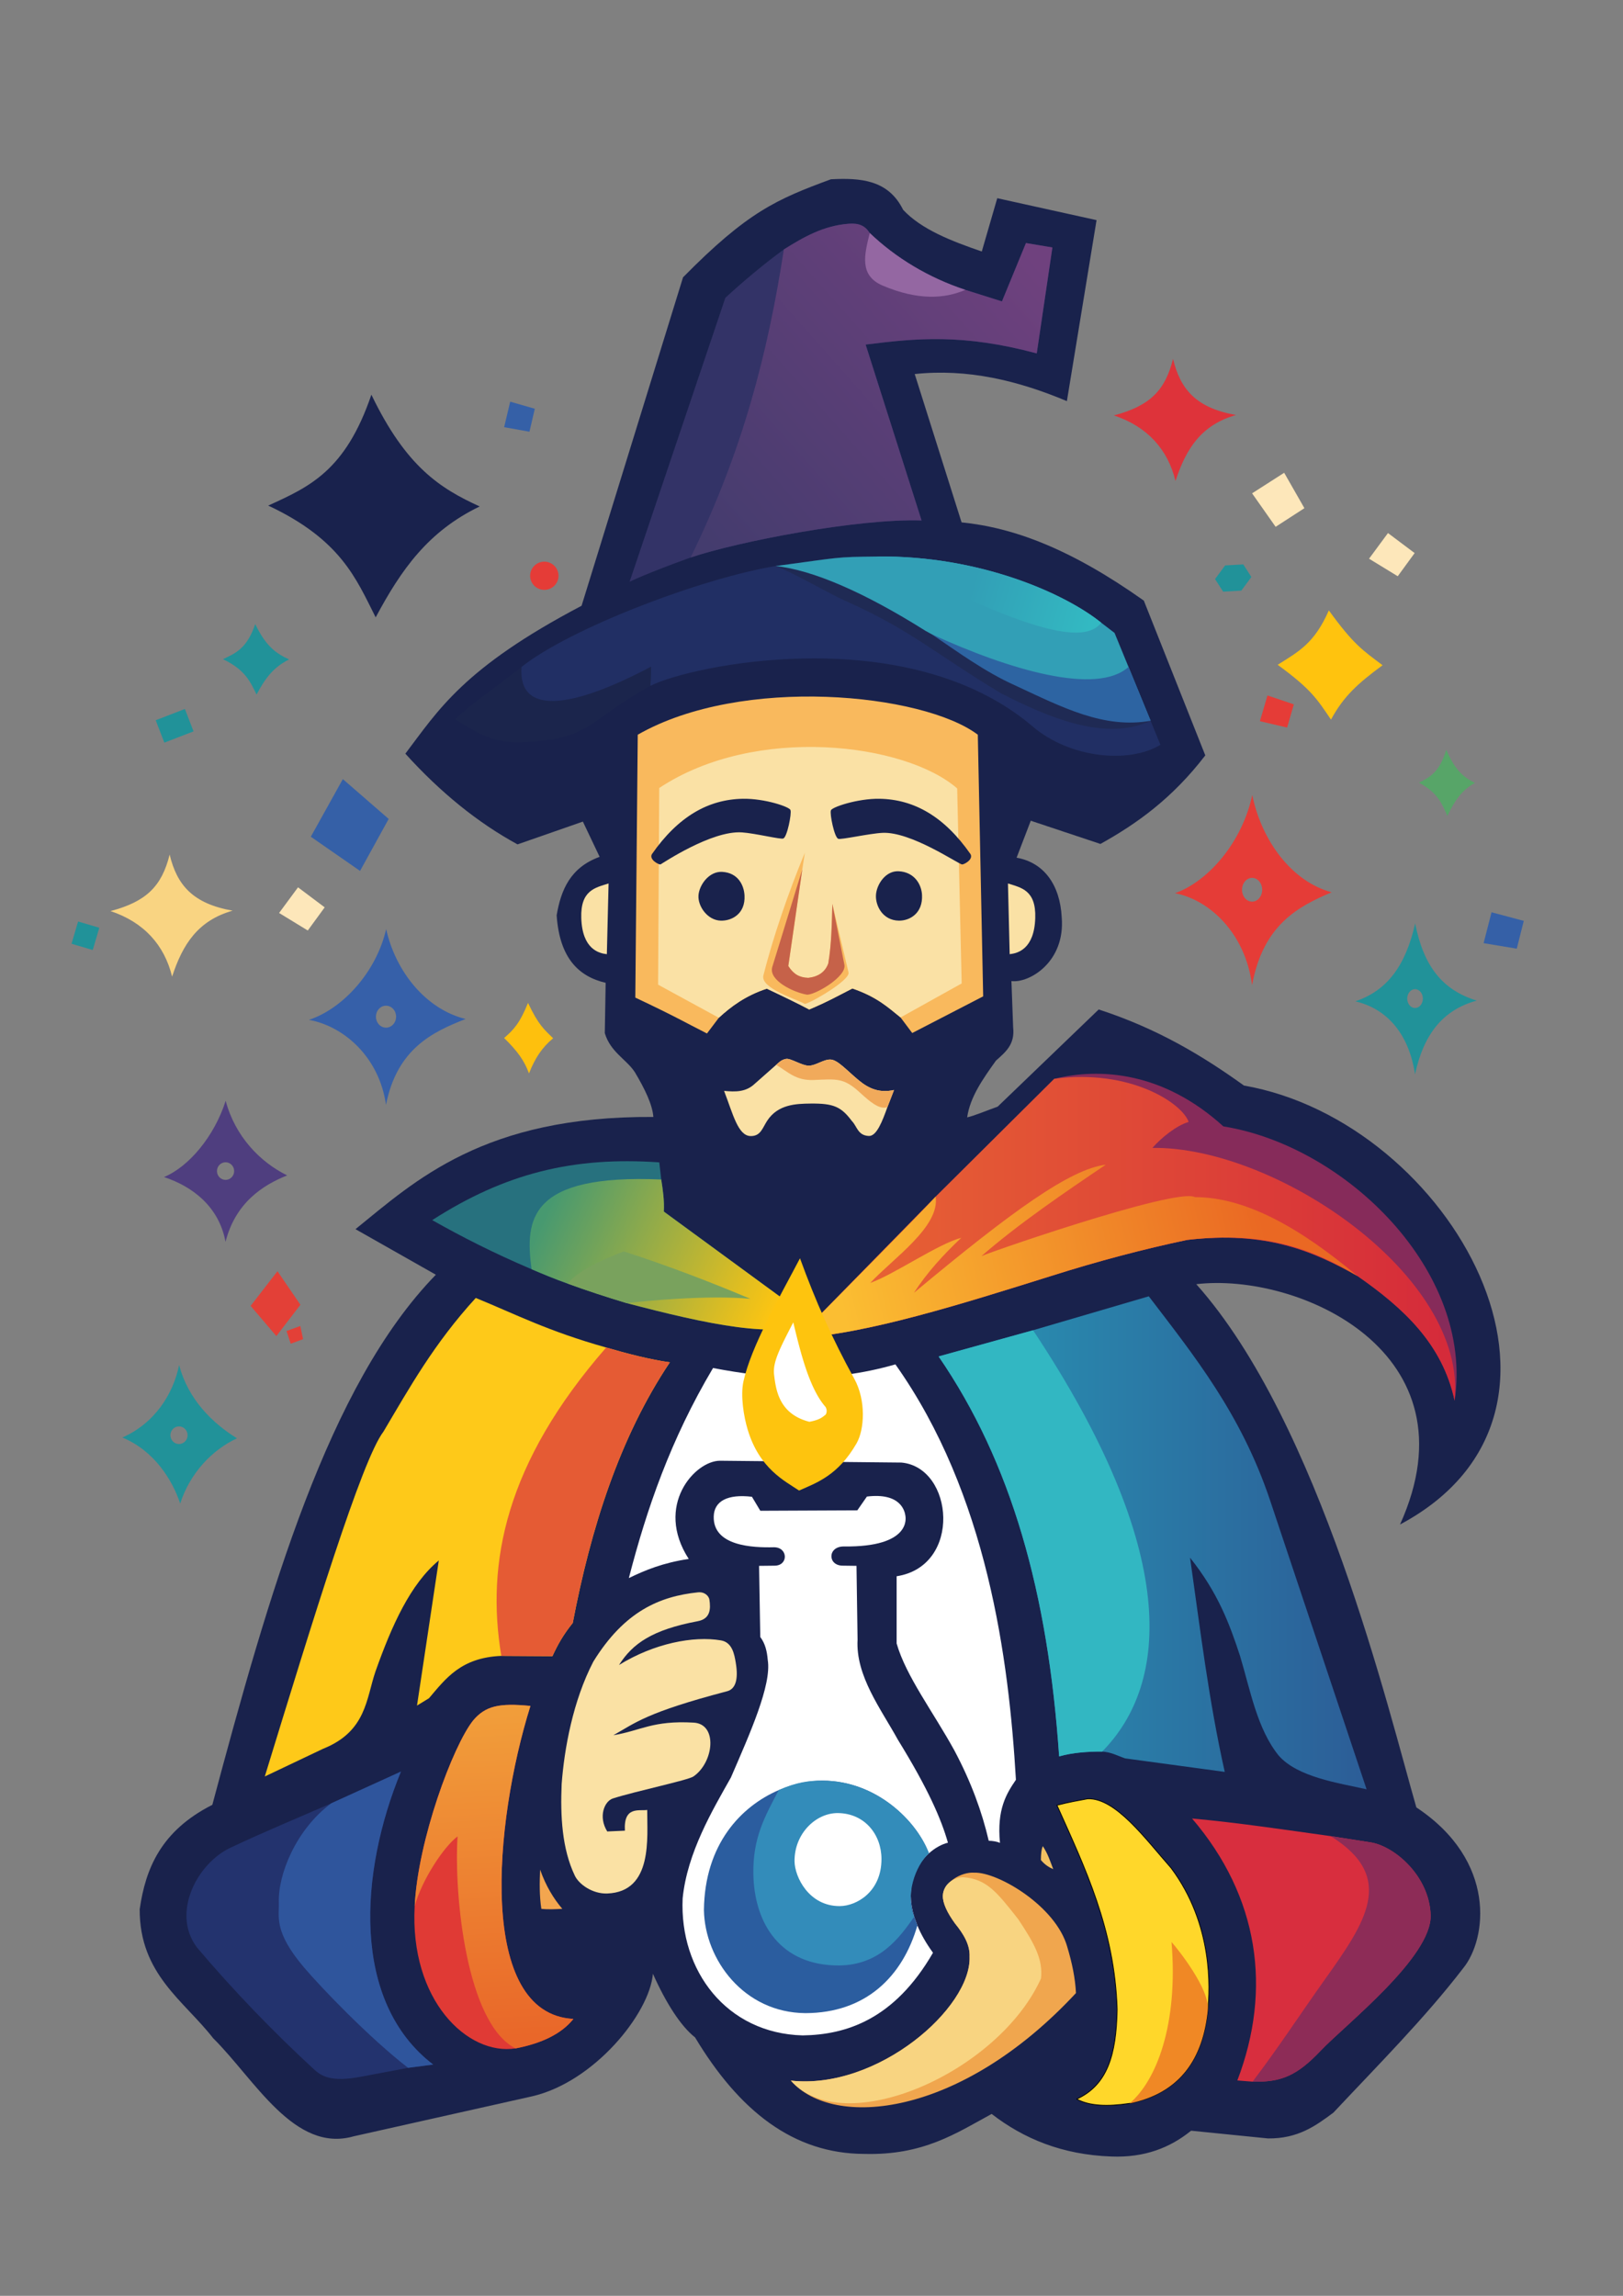 <svg xmlns="http://www.w3.org/2000/svg" xmlns:xlink="http://www.w3.org/1999/xlink"  width="210" height="297" viewBox="0 0 210 297"><rect x="0" y="0" width="210" height="297" fill="#808080" stroke="none"/><defs><linearGradient id="A" x1="121.37" x2="176.9" y1="199.6" y2="199.6" xlink:href="#N"><stop stop-color="#2895b4" offset="0"/><stop stop-color="#2c5d97" offset="1"/></linearGradient><linearGradient id="B" x1="91.613" x2="133.71" y1="70.759" y2="33.398" xlink:href="#N"><stop stop-color="#443c6e" offset="0"/><stop stop-color="#6f417e" offset="1"/></linearGradient><linearGradient id="C" x1="110.39" x2="141.07" y1="71.565" y2="80.689" xlink:href="#N"><stop stop-color="#329fb6" offset=".5"/><stop stop-color="#33b9c2" offset="1"/></linearGradient><linearGradient id="D" x1="109.09" x2="163.07" y1="169.74" y2="156.84" xlink:href="#N"><stop stop-color="#fbbe32" offset="0"/><stop stop-color="#ea6823" offset="1"/></linearGradient><linearGradient id="E" x1="103.17" x2="188.29" y1="160.26" y2="160.26" xlink:href="#N"><stop stop-color="#e96833" offset="0"/><stop stop-color="#d52a3a" offset="1"/></linearGradient><linearGradient id="F" x1="70.865" x2="100.24" y1="156.36" y2="169.81" xlink:href="#N"><stop stop-color="#479970" offset="0"/><stop stop-color="#fec511" offset="1"/></linearGradient><linearGradient id="G" x1="64.222" x2="66.407" y1="221.86" y2="263.57" xlink:href="#N"><stop stop-color="#f19d3a" offset="0"/><stop stop-color="#e96729" offset="1"/></linearGradient><clipPath id="H"><path d="M-.183 158.44H24.65v27.933H-.183zm13.443 14.093a1.112 1.14 0 0 0-1.112-1.14 1.112 1.14 0 0 0-1.112 1.14 1.112 1.14 0 0 0 1.112 1.14 1.112 1.14 0 0 0 1.112-1.14z" fill="#fff"/></clipPath><clipPath id="I"><path d="M-.812 158.44h25.934v28.248H-.812zm14.073 14.093a1.112 1.14 0 0 0-1.112-1.14 1.112 1.14 0 0 0-1.112 1.14 1.112 1.14 0 0 0 1.112 1.14 1.112 1.14 0 0 0 1.112-1.14z" fill="#fff"/></clipPath><clipPath id="J"><path d="M-1.349 158.44h27.276v28.248H-1.349zm14.609 14.093a1.112 1.14 0 0 0-1.112-1.14 1.112 1.14 0 0 0-1.112 1.14 1.112 1.14 0 0 0 1.112 1.14 1.112 1.14 0 0 0 1.112-1.14z" fill="#fff"/></clipPath><clipPath id="K"><path d="M-1.349 158.44h27.276v28.248H-1.349zm14.609 14.093a1.112 1.14 0 0 0-1.112-1.14 1.112 1.14 0 0 0-1.112 1.14 1.112 1.14 0 0 0 1.112 1.14 1.112 1.14 0 0 0 1.112-1.14z" fill="#fff"/></clipPath><clipPath id="L"><path d="M-1.349 158.44h27.276v28.248H-1.349zm14.609 14.093a1.112 1.14 0 0 0-1.112-1.14 1.112 1.14 0 0 0-1.112 1.14 1.112 1.14 0 0 0 1.112 1.14 1.112 1.14 0 0 0 1.112-1.14z" fill="#fff"/></clipPath><path id="M" d="M12.164 163.44c1.043 4.404 4.361 8.31 8.762 9.336-3.631 1.339-7.558 3.075-8.781 8.912-.743-4.956-4.638-8.163-8.494-8.825 3.762-1.173 7.436-4.991 8.513-9.422z"/><linearGradient id="N" gradientUnits="userSpaceOnUse"/></defs><path d="M84.483 255.34c1.683 3.788 3.62 6.797 5.451 8.231 5.707 9.499 12.718 15.053 21.913 15.072 7.614.2 11.847-2.659 16.463-5.172 4.134 3.195 9.106 5.273 15.462 5.506 4.333.175 7.64-1.143 10.345-3.337l9.956 1.001c3.875.041 6.173-1.639 8.454-3.337 5.786-6.167 11.845-12.242 16.796-18.687 3.066-3.766 4.392-13.876-6.062-20.801-3.581-12.412-12.47-49.759-28.476-67.686 13.167-1.555 36.473 8.754 26.363 31.09 27.635-14.737 6.585-52.124-20.189-56.785-5.323-3.822-11.123-7.347-18.799-9.844l-13.07 12.569c-1.336.477-3.007 1.177-3.949 1.39.377-2.639 2.046-4.992 3.726-7.341 1.188-1.07 2.474-2.062 2.225-4.282l-.222-6.007c2.314.284 6.972-2.467 6.507-8.231-.217-4.25-2.324-7.112-5.84-7.731l1.835-4.783 9.01 3.003c4.705-2.612 9.308-5.899 13.571-11.457l-7.953-20.022c-9.522-6.742-16.879-9.443-23.582-10.122l-6.062-19.188c6.81-.725 13.322.827 19.689 3.504l3.838-23.415-12.848-2.837-2.002 6.896c-3.98-1.371-7.804-2.856-10.178-5.395-1.918-3.894-5.526-4.147-9.344-3.949-7.011 2.592-10.742 4.174-19.132 12.681L75.251 78.367C59.935 86.412 56.7 91.896 52.448 97.499c4.543 5.022 9.38 8.938 14.516 11.735l8.454-2.948 2.169 4.561c-3.795 1.374-5.002 4.278-5.562 7.564.381 5.551 2.854 7.914 6.34 8.732l-.111 6.507c.735 2.472 2.835 3.413 3.893 5.061 1.3 2.18 2.272 4.195 2.391 5.784-21.969-.146-30.851 8.298-38.543 14.516l10.4 5.895c-13.922 14.296-21.58 41.119-28.921 68.576-6.642 3.364-8.643 8.238-9.399 13.515-.031 8.397 5.749 11.836 9.511 16.685 5.376 5.32 10.484 14.887 18.187 12.681l23.081-5.172c8.027-1.855 15.184-10.696 15.628-15.851z" fill="#19224c"/><path d="M139.32 271.55c1.641.907 4.016.981 6.841.556 6.55-1.354 9.497-5.79 10.122-12.097.267-2.683.716-11.043-4.755-18.354-3.335-3.78-7.176-9.08-10.79-8.954-1.243.243-2.257.387-3.977.834 3.619 8.094 7.472 16.025 7.786 26.418-.108 5.93-1.283 9.787-5.228 11.596z" fill="#ffd72a" stroke="#000" stroke-width=".1"/><path d="M146.16 272.11c6.55-1.354 9.497-5.79 10.122-12.097.267-2.683-3.901-7.901-4.7-8.787.891 10.662-1.948 17.925-5.423 20.884z" fill="#f08825"/><path d="M102.33 269.16c5.455 6.295 21.915 4.793 36.889-11.326-.096-1.952-.509-3.904-1.121-5.958-1.471-5.292-8.99-9.712-12.014-9.615-1.761-.132-4.04 1.309-4.09 2.989-.016.964.558 2.181 1.58 3.59 1.115 1.364 1.945 2.764 1.881 4.275.264 6.638-11.912 17.28-23.124 16.046z" fill="#f0a64e"/><path d="M102.33 269.16c6.831 7.75 26.844-.995 32.366-13.214.258-2.424-.764-4.396-2.95-7.669-2.729-3.463-4.055-5.189-7.079-5.427-.974-.053-2.624.719-2.674 2.399-.016.964.558 2.181 1.58 3.59 1.115 1.364 1.945 2.764 1.881 4.275.264 6.638-11.912 17.28-23.124 16.046z" fill="#f8d481"/><path d="M134.93 238.83c.664.992.963 1.984 1.349 2.976-.533-.228-1.066-.549-1.599-1.182.007-.72.059-1.368.25-1.794z" fill="#f3c162"/><path d="M120.72 252.62c-.904-1.244-1.563-2.419-2.02-3.521l-.409-1.135c-1.157-3.797.14-6.612 1.9-8.203.788-.712 1.668-1.179 2.462-1.378-.854-3.012-2.53-6.925-6.482-13.33-2.176-3.959-5.473-8.251-5.21-12.939l-.139-9.547-1.715-.023c-2.044.045-2.061-2.485.065-2.484 8.807.109 7.995-3.765 7.98-3.952-.083-.673-.655-3.034-4.983-2.503l-1.24 1.781-12.552.056-1.082-1.809c-3.166-.379-4.903.565-4.946 2.554-.09 3.827 5.036 4.042 7.786 3.975 1.85-.006 1.898 2.389.079 2.383l-1.998.023.157 9.203c.658.879.871 1.869.967 2.979.522 3.22-2.316 9.525-4.77 15.203-2.378 4.222-5.647 9.705-6.242 15.629-.43 9.368 5.692 17.472 15.527 17.73 5.579-.078 11.85-2.017 16.865-10.692z" fill="#fff"/><path d="M118.7 249.09l-.409-1.135c-1.157-3.797.14-6.612 1.9-8.202-1.588-4.225-6.841-9.397-13.773-9.399-1.694-.014-3.681.373-5.653 1.222-4.842 2.086-9.591 6.961-9.684 15.531.121 6.418 5.18 13.264 13.128 13.325 7.761-.015 12.562-4.67 14.492-11.343z" fill="#2b5d9f"/><path d="M118.29 247.96c-1.205-2.728.14-6.612 1.9-8.203-1.588-4.225-6.841-9.397-13.773-9.399-1.694-.014-3.332.177-5.653 1.222-1.821 3.437-3.362 6.183-3.288 10.859.121 6.418 3.512 11.874 11.126 11.824 5.227-.064 7.78-3.576 9.689-6.304z" fill="#338cba"/><path d="M108.43 234.55c3.468.046 5.619 2.786 5.624 5.938.007 4.246-3.222 6.082-5.388 6.096-3.994.026-5.841-3.771-5.86-5.801-.034-3.583 2.779-6.271 5.624-6.233z" fill="#fff"/><path d="M160.1 269.14l1.962.157c3.673.07 5.691-.712 8.832-4.026s14.37-12.078 14.213-17.506c-.147-5.098-4.756-9.032-7.903-9.445l-5.034-.787c-6.004-.838-12.029-1.743-17.933-2.281 8.658 10.112 10.368 22.092 5.863 33.887z" fill="#d82e3e"/><path d="M162.07 269.3c3.673.07 5.691-.712 8.832-4.026s14.37-12.078 14.213-17.506c-.147-5.098-4.756-9.032-7.903-9.445l-5.034-.787c8.605 5.345 4.459 11.216-.866 18.698-2.982 4.19-5.976 8.774-9.243 13.065z" fill="#8d2c57"/><path d="M72.756 246.94c-.905.045-1.809.099-2.714 0-.258-1.737-.229-3.41-.157-5.073.753 2.14 1.748 3.747 2.871 5.073z" fill="#f3a64f"/><path d="M68.632 220.69c-4.76 15.206-6.882 39.834 5.562 40.489-1.526 1.918-4.071 3.156-7.485 3.815-6.215.96-13.721-6.23-13.054-18.418.415-8.515 4.929-20.683 7.552-23.995 1.588-1.89 3.357-2.292 7.425-1.891z" fill="#e03a35"/><path d="M68.632 220.69c-4.76 15.206-6.882 39.834 5.562 40.489-1.526 1.918-4.071 3.156-7.485 3.815-6.373-3.198-7.992-19.938-7.503-27.425-1.82 1.356-4.637 5.677-5.55 9.007.415-8.515 4.929-20.683 7.552-23.995 1.588-1.89 3.357-2.292 7.425-1.891z" fill="url(#G)"/><path d="M51.88 229.18c-5.376 13.064-6.467 29.766 4.169 37.903l-3.248.425-6.13 1.157c-3.85.726-5.089-.081-6.085-.999-5.331-4.917-10.365-10.141-15.102-15.731-3.344-4.442.008-10.861 4.326-12.899 4.502-2.125 8.704-3.848 13.053-5.751z" fill="#23336e"/><path d="M51.88 229.18c-5.376 13.064-6.467 29.766 4.169 37.903l-3.248.425c-5.017-3.882-11.265-10.392-13.495-13.024-3.931-4.64-3.162-6.576-3.227-8.334-.136-3.628 2.216-9.477 6.784-12.867z" fill="#2f559c"/><path d="M127.93 238.13c.559.018 1.053.101 1.455.275-.418-4.33.83-6.36 2.065-8.16-.911-15.581-3.697-36.962-15.593-53.741-8.708 2.506-16.285 1.86-23.596.472-5.495 9.249-8.585 18.237-10.894 27.175 2.107-1.024 4.397-1.972 7.748-2.478-4.452-6.884.793-12.708 4.051-12.703l23.478.236c6.76.629 7.867 13.397-.629 14.708v8.691c1.208 4.231 4.737 8.865 7.472 13.843 2.176 4.088 3.578 7.959 4.444 11.68z" fill="#fff"/><path d="M137.04 227.22c1.752-.505 3.814-.636 5.566-.623 1.149.057 2.005.542 2.948.874l12.916 1.752c-2.083-9.29-3.176-18.489-4.489-27.709 3.61 4.522 5.097 8.533 6.464 12.693 1.343 4.47 2.213 9.438 4.993 12.891 2.441 2.813 7.737 3.558 11.385 4.377l-12.498-37.414c-3.757-11.169-9.792-18.65-15.684-26.363l-14.971 4.39-12.223 3.389c9.407 13.703 14.154 30.549 15.594 51.742z" fill="url(#A)"/><path d="M137.04 227.22c1.752-.505 3.814-.636 5.566-.623 8.717-8.837 10.079-25.881-8.936-54.508l-12.223 3.389c9.407 13.703 14.154 30.549 15.594 51.742z" fill="#32b7c2"/><path d="M61.559 167.91c5.187 2.124 9.323 4.288 16.875 6.412 2.523.743 5.715 1.573 8.238 1.917-6.507 9.717-10.234 21.494-12.564 33.718-1.227 1.525-1.927 2.774-2.63 4.299l-6.614-.039c-5.221.214-7.186 2.924-9.357 5.476l-1.55.949 2.82-18.773c-3.668 3.036-6.084 8.409-8.192 14.356-1.212 3.54-1.169 7.766-6.792 10.011l-7.531 3.579c6.267-20.414 12.561-40.965 15.35-44.605 3.386-5.707 6.54-11.391 11.948-17.3z" fill="#fec919"/><path d="M83.744 234.15c-.026 3.519.785 10.58-5.168 10.804-1.897.071-3.656-1.175-4.196-2.3-1.665-3.468-1.884-7.724-1.707-11.871.342-4.56 1.459-10.742 4.094-15.82 4.046-6.559 8.643-8.455 13.529-8.967.937-.098 1.432.528 1.494.944.179 1.183.139 2.477-1.497 2.786-5.9 1.111-8.434 2.888-10.199 5.668 4.531-2.799 9.624-3.793 13.191-3.184 1.475.252 1.736 1.824 1.915 2.887.375 2.213-.057 3.414-1.115 3.692-10.495 2.759-11.842 4.076-14.722 5.691 3.591-.597 5.063-1.933 10.394-1.63 3.137.179 2.616 5.138-.027 6.961-.719.496-7.451 1.896-10.427 2.849-1.094.35-1.927 2.345-.732 4.27l2.286-.102c-.191-3.189 1.814-2.532 2.887-2.679z" fill="#fae1a4"/><path d="M78.434 174.32c2.523.743 5.715 1.573 8.238 1.917-6.507 9.717-10.234 21.494-12.564 33.718-1.227 1.525-1.927 2.774-2.63 4.299l-6.614-.039c-2-12.029.525-24.939 13.571-39.894z" fill="#e55b34"/><path d="M136.17 32.012l-2.025 13.706c-9.566-2.562-15.542-1.971-22.141-1.141l7.236 22.751c-8.238-.273-23.808 2.742-29.889 4.798-5.719 2.056-7.888 3.133-7.888 3.133l12.391-36.738c2.432-2.231 5.139-4.49 7.57-6.253 2.556-1.598 5.113-3.074 8.377-3.323 1.346-.103 2.119.243 2.733 1.2 3.359 3.218 7.609 5.785 12.368 7.354l4.739 1.494 3.107-7.551z" fill="#333367"/><path d="M136.17 32.012l-2.025 13.706c-9.566-2.562-15.542-1.971-22.141-1.141l7.236 22.751c-8.238-.273-23.808 2.742-29.889 4.798 6.678-13.601 9.991-26.356 12.073-39.858 2.556-1.598 5.113-3.074 8.377-3.323 1.346-.103 2.119.243 2.733 1.2 3.359 3.218 7.609 5.785 12.368 7.354l4.739 1.494 3.107-7.551z" fill="url(#B)"/><path d="M114.21 36.948c-3.1-1.317-2.345-4.07-1.671-6.804 3.359 3.218 7.609 5.785 12.368 7.354-2.618 1.135-6.07 1.414-10.697-.551z" fill="#9467a2"/><path d="M144.21 81.88l5.938 14.472c-4.119 2.495-11.749 1.703-16.517-2.36-16.246-13.841-44.311-7.916-49.474-5.27-8.309 4.573-7.493 6.885-16.596 7.315-3.83.181-6.13-1.41-8.652-2.989 2.613-2.438 2.675-2.202 8.573-6.764 6.252-4.995 23.309-11.479 32.878-13.057 8.546-1.145 7.591-1.173 13.175-1.234 13.216-.144 24.253 4.778 28.943 8.56l1.732 1.326z" fill="#1b254c"/><path d="M144.21 81.88l5.938 14.472c-4.119 2.495-11.749 1.703-16.517-2.36-16.246-13.841-44.311-7.916-49.474-5.27.049-.64.095-1.371.079-2.478-10.274 5.447-17.229 6.353-16.753.039 6.252-4.995 23.309-11.479 32.878-13.057 8.546-1.145 7.591-1.173 13.175-1.234 13.216-.144 24.253 4.778 28.943 8.56l1.732 1.326z" fill="#212f64"/><path d="M144.21 81.88l4.663 11.364c-5.84 2.764-13.363-.488-19.365-3.561-8.809-5.315-11.687-8.217-20.277-12.021-1.819-.805-6.917-3.755-8.871-4.433 8.546-1.145 7.591-1.173 13.175-1.234 13.216-.144 24.253 4.778 28.943 8.56l1.732 1.326z" fill="#1f2a54"/><path d="M144.21 81.88l4.663 11.364c-10.365-1.469-19.765-6.45-29.112-11.628-7.939-5-14.632-7.889-19.401-8.387 8.546-1.145 7.591-1.173 13.175-1.234 13.216-.144 24.253 4.778 28.943 8.56l1.732 1.326z" fill="#329fb6"/><path d="M146.02 86.277l2.858 6.966c-6.076 1.073-11.436-1.746-17.556-4.584-3.897-1.751-7.478-4.38-10.787-6.621 10.005 4.595 21.373 7.972 25.484 4.239z" fill="#2d64a2"/><path d="M113.54 71.993c13.216-.144 24.253 4.778 28.943 8.56-3.026 4.112-16.187-2.438-28.943-8.56z" fill="url(#C)"/><path d="M82.518 95.047c13.474-7.713 36.918-5.352 44.001 0l.694 33.849-9.18 4.742-1.508-2.012c-1.629-1.31-3.036-2.651-6.233-3.748-1.715.877-3.182 1.705-5.589 2.72-1.301-.696-3.224-1.631-5.487-2.697-2.729.904-4.583 2.274-6.209 3.766l-1.532 2.031c-2.829-1.436-4.12-2.213-9.272-4.645z" fill="#f9b95d"/><path d="M85.299 101.94c12.473-8.269 31.857-5.797 38.55.056l.582 25.229-7.907 4.398c-1.629-1.31-3.036-2.651-6.233-3.748-1.715.877-3.182 1.705-5.589 2.72-1.301-.696-3.224-1.631-5.487-2.697-2.729.904-4.583 2.274-6.209 3.766l-7.856-4.282z" fill="#fae1a5"/><path d="M116.29 112.71c2.049.112 2.937 1.719 3.009 3.048.13 2.414-1.606 3.362-2.989 3.343-2.12-.03-3.054-1.964-2.969-3.323.085-1.369 1.248-3.16 2.95-3.067zm-22.848.08c2.049.112 2.819 1.719 2.891 3.048.13 2.414-1.685 3.303-3.067 3.264-1.746-.049-2.975-1.885-2.891-3.245.085-1.369 1.366-3.16 3.067-3.067zm14.068-7.94c-.168.405.443 3.475.945 3.657.289.17 3.983-.679 5.729-.765 3.66-.18 9.73 3.98 10.289 4.088.253.024 1.478-.624 1.112-1.321-3.411-4.891-7.31-7.094-11.763-7.175-2.872-.052-6.291 1.114-6.313 1.516zm-5.23-.04c.168.405-.423 3.475-.926 3.657-.289.17-3.611-.667-5.355-.784-3.914-.264-10.203 3.966-10.545 4.147-.253.024-1.478-.624-1.112-1.321 3.411-4.891 7.31-7.094 11.763-7.175 2.872-.052 6.153 1.075 6.175 1.476z" fill="#19224c"/><path d="M78.743 114.29l-.222 9.149c-1.036-.114-3.181-.646-3.309-4.672-.116-3.637 1.842-3.932 3.532-4.477zm36.937 26.72l-.859 2.219c-.645 1.794-1.39 3.774-2.405 3.727-1.442-.067-1.512-1.244-2.187-1.927-1.397-1.869-2.385-2.298-5.362-2.265-1.891.021-4.199.104-5.59 2.206-.625.945-.843 2.018-2.149 1.999-1.638-.024-2.281-2.83-3.44-5.845 1.507.143 2.841.16 3.99-.939l2.753-2.433c.339-.287.628-.656 1.287-.77.589-.102 2.061.894 2.943.882.92-.012 1.945-.867 2.848-.792s1.996 1.339 3.585 2.665c1.362 1.137 2.732 1.676 4.586 1.272z" fill="#fae1a5"/><path d="M115.68 141.01l-.859 2.219c-1.063.369-2.336-.776-3.608-1.936-2.054-1.871-2.939-1.704-5.913-1.577-2.346.1-3.366-1.073-4.869-1.963.339-.287.628-.656 1.287-.77.589-.102 2.061.894 2.943.882.92-.012 1.945-.867 2.848-.792s1.996 1.339 3.585 2.665c1.362 1.137 2.732 1.676 4.586 1.272z" fill="#f1aa5b"/><path d="M104.14 110.32l-.331 2.146-1.811 12.509c.697 1.079 1.444 1.488 2.586 1.529 1.294-.153 2.182-.747 2.586-1.863.431-2.568.453-5.135.528-7.703l2.086 8.843c.311 1.002-5.031 4.058-5.645 4.088-1.07-.609-5.752-2-5.367-3.671 1.242-4.913 3.214-10.69 5.367-15.879z" fill="#f9b95d"/><path d="M103.81 112.46l-1.811 12.509c.697 1.079 1.444 1.488 2.586 1.529 1.294-.153 2.182-.747 2.586-1.863.431-2.568.453-5.135.528-7.703l1.557 7.87c.341 1.578-4.003 4.037-4.894 3.865-1.736-.307-4.893-1.834-4.449-3.532z" fill="#c66249"/><path d="M130.42 114.29l.222 9.149c1.036-.114 3.181-.646 3.309-4.672.116-3.637-1.842-3.932-3.532-4.477z" fill="#fae1a5"/><path d="M136.41 139.56l-15.345 15.246-17.892 18.275c8.809-.444 21.387-4.429 32.814-8.009 6.102-1.932 11.974-3.482 17.631-4.672 10.253-1.189 16.307 1.471 22.024 4.672 5.911 4.113 10.988 8.759 12.57 16.129 2.522-16.697-14.047-32.939-29.922-35.484-7.854-7.139-16.067-7.58-21.879-6.157z" fill="#862b5a"/><path d="M136.41 139.56l-15.345 15.246-17.892 18.275c8.809-.444 21.387-4.429 32.814-8.009 6.102-1.932 11.974-3.482 17.631-4.672 10.253-1.189 16.307 1.471 22.024 4.672 5.911 4.113 10.988 8.759 12.57 16.129 1.657-16.225-23.224-32.911-39.099-32.703 1.119-1.29 3.107-2.901 4.683-3.359-.788-2.363-7.481-6.898-17.385-5.579z" fill="url(#E)"/><path d="M143.08 150.67c-4.615.568-12.15 6.016-24.822 16.572 1.675-2.606 3.857-4.979 6.117-7.107-2.933.736-8.715 4.758-11.775 5.832 2.958-3.173 9.052-7.284 8.461-11.161-2.203 2.416-11.917 12.186-17.892 18.275 8.809-.444 21.387-4.429 32.814-8.009 6.102-1.932 11.974-3.482 17.631-4.672 10.253-1.189 16.267 1.236 22.024 4.672-7.335-6.161-14.421-10.215-21.024-10.203-2.383-1.337-28.829 7.896-27.686 7.678 4.854-4.229 10.873-8.317 16.152-11.878z" fill="url(#D)"/><path d="M85.304 150.37l.254 2.221c.214 1.356.41 2.717.333 4.146l19.262 14.102c-4.106 2.589-13.881.409-24.041-2.253-2.735-.832-5.232-1.641-7.671-2.535-1.834-.659-3.052-1.171-4.659-1.855-5.005-2.133-9.002-4.18-12.858-6.353 9.375-6.028 18.209-8.25 29.38-7.472z" fill="#27717e"/><path d="M85.558 152.59c.214 1.356.41 2.717.333 4.146l19.262 14.102c-4.106 2.589-13.881.409-24.041-2.253-2.735-.832-5.232-1.641-7.671-2.535-1.834-.659-3.052-1.171-4.659-1.855-.89-6.476-.278-12.348 16.776-11.604z" fill="url(#F)"/><path d="M80.701 161.89c5.491 1.77 10.951 3.841 16.389 6.135-5.424-.518-13.763.272-15.979.559-2.735-.832-5.232-1.641-7.671-2.535 1.384-1.63 4.105-2.946 7.261-4.159z" fill="#79a25d"/><path d="M103.51 162.78c2.029 5.571 4.137 10.33 7.04 15.613 1.511 2.75 1.321 6.524.275 8.337-2.382 4.131-5.126 5.079-7.433 6.096-1.858-1.245-5.123-2.827-6.646-7.865-.518-1.712-.954-4.426-.551-6.253 1.006-4.555 4.598-10.742 7.315-15.928z" fill="#fec40e"/><path d="M102.64 171.07c.895 3.696 2.028 8.483 4.169 10.933a.98.98 0 0 1 .039.983c-.425.346-.784.699-2.124.944-3.982-1.015-4.333-4.23-4.562-6.056-.2-1.593.651-3.268 2.478-6.804z" fill="#fff"/><path transform="translate(11.012 13.135)" d="M12.164 163.44c1.171 4.509 4.377 7.571 7.486 9.494-3.234 1.51-6.078 4.502-7.347 8.439-1.019-3.074-3.38-6.852-7.486-8.541 4.208-1.849 6.597-5.656 7.348-9.393z" clip-path="url(#H)" fill="#219299"/><path transform="translate(17.036 -21.035)" d="M12.164 163.44c1.226 4.611 4.463 7.94 7.958 9.651-3.155 1.258-6.691 3.534-7.977 8.596-.846-4.546-4.245-7.151-7.958-8.383 3.209-1.33 6.51-5.262 7.977-9.864z" clip-path="url(#I)" fill="#4f3e7f"/><path d="M48.053 51.057c4.481 9.305 8.867 12.119 14.016 14.46-6.676 3.219-10.155 8.166-13.459 14.349-2.529-4.996-4.487-10.039-13.904-14.46 5.341-2.439 9.988-4.485 13.348-14.349z" fill="#19224d"/><path d="M33.024 80.731c1.403 2.946 2.775 3.837 4.387 4.578-2.09 1.019-3.179 2.585-4.213 4.543-.792-1.582-1.404-3.178-4.352-4.578 1.672-.772 3.126-1.42 4.178-4.543z" fill="#219299"/><path d="M68.321 129.74c1.372 2.918 2.138 3.475 3.248 4.578-1.436 1.186-2.353 2.585-3.119 4.543-.614-1.637-1.429-2.817-3.222-4.578 1.21-1.05 2.008-1.865 3.093-4.543z" fill="#fec00d"/><use xlink:href="#M" transform="matrix(1.173 0 0 1.246 35.697 -83.453)" clip-path="url(#J)" fill="#3660a9"/><use xlink:href="#M" transform="matrix(1.173 0 0 1.348 147.76 -117.47)" clip-path="url(#K)" fill="#e53c37"/><g fill="#219299"><path transform="matrix(.909 0 0 1.069 172.05 -55.254)" d="M12.164 163.44c1.214 5.183 3.865 8.051 8.762 9.336-4.876 1.143-7.55 4.112-8.781 8.912-.866-4.829-3.913-7.905-8.494-8.825 4.556-1.301 7.166-4.341 8.513-9.422z" clip-path="url(#L)"/><path d="M10.104 119.21l2.747.81-.85 2.881-2.747-.81z"/></g><path d="M35.902 164.45l2.968 4.343-3.112 4.053-3.33-3.909z" fill="#e34037"/><path d="M44.361 100.79l5.93 5.152-3.703 6.725-6.371-4.422zm21.653-48.827l3.185.916-.692 2.971-3.277-.587zM192.99 118.02l4.171 1.108-.906 3.597-4.291-.711z" fill="#3560a7"/><path d="M179.59 68.959l3.451 2.591-2.188 2.995-3.712-2.268zM38.561 114.79l3.451 2.591-2.188 2.995-3.712-2.268z" fill="#fde7ba"/><path d="M164 89.968l3.41 1.153-.869 3-3.523-.822z" fill="#e53c37"/><path d="M166.16 61.161l2.617 4.581-3.724 2.41-3.046-4.332z" fill="#fde7ba"/><path d="M38.857 171.54l.359 1.702-1.603.588-.54-1.644z" fill="#e34037"/><path d="M72.265 74.485a1.835 1.824 0 0 1-1.835 1.824 1.835 1.824 0 0 1-1.835-1.823 1.835 1.824 0 0 1 1.834-1.825 1.835 1.824 0 0 1 1.836 1.823l-1.835.001z" fill="#e53c37"/><path d="M151.78 46.428c.954 3.983 3.025 6.351 8.144 7.261-4.463 1.269-6.455 4.322-7.826 8.535-.995-4.089-3.648-7.043-7.97-8.484 4.632-1.221 6.633-3.21 7.651-7.311z" fill="#de333a"/><path d="M21.95 110.55c.954 3.983 3.025 6.351 8.145 7.261-4.463 1.269-6.455 4.322-7.826 8.535-.995-4.089-3.648-7.043-7.969-8.484 4.632-1.221 6.633-3.21 7.651-7.311z" fill="#f9d482"/><path d="M171.94 78.967c3.224 4.451 4.397 5.164 6.951 7.091-3.2 2.357-5.036 4.004-6.675 7.036-1.81-2.672-2.559-3.921-6.896-7.091 2.76-1.752 4.731-2.755 6.62-7.036z" fill="#ffc30e"/><path d="M187.13 96.99c1.184 2.766 2.343 3.603 3.703 4.299-1.764.957-2.683 2.428-3.556 4.266-.668-1.485-1.186-2.984-3.674-4.299 1.411-.725 2.639-1.333 3.527-4.266z" fill="#57a568"/><path d="M20.145 93.175l3.779-1.459 1.119 2.898-3.779 1.459zm141.772-18.532l-1.304 1.765-2.352.134-1.048-1.63 1.304-1.765 2.352-.134z" fill="#219299"/></svg>